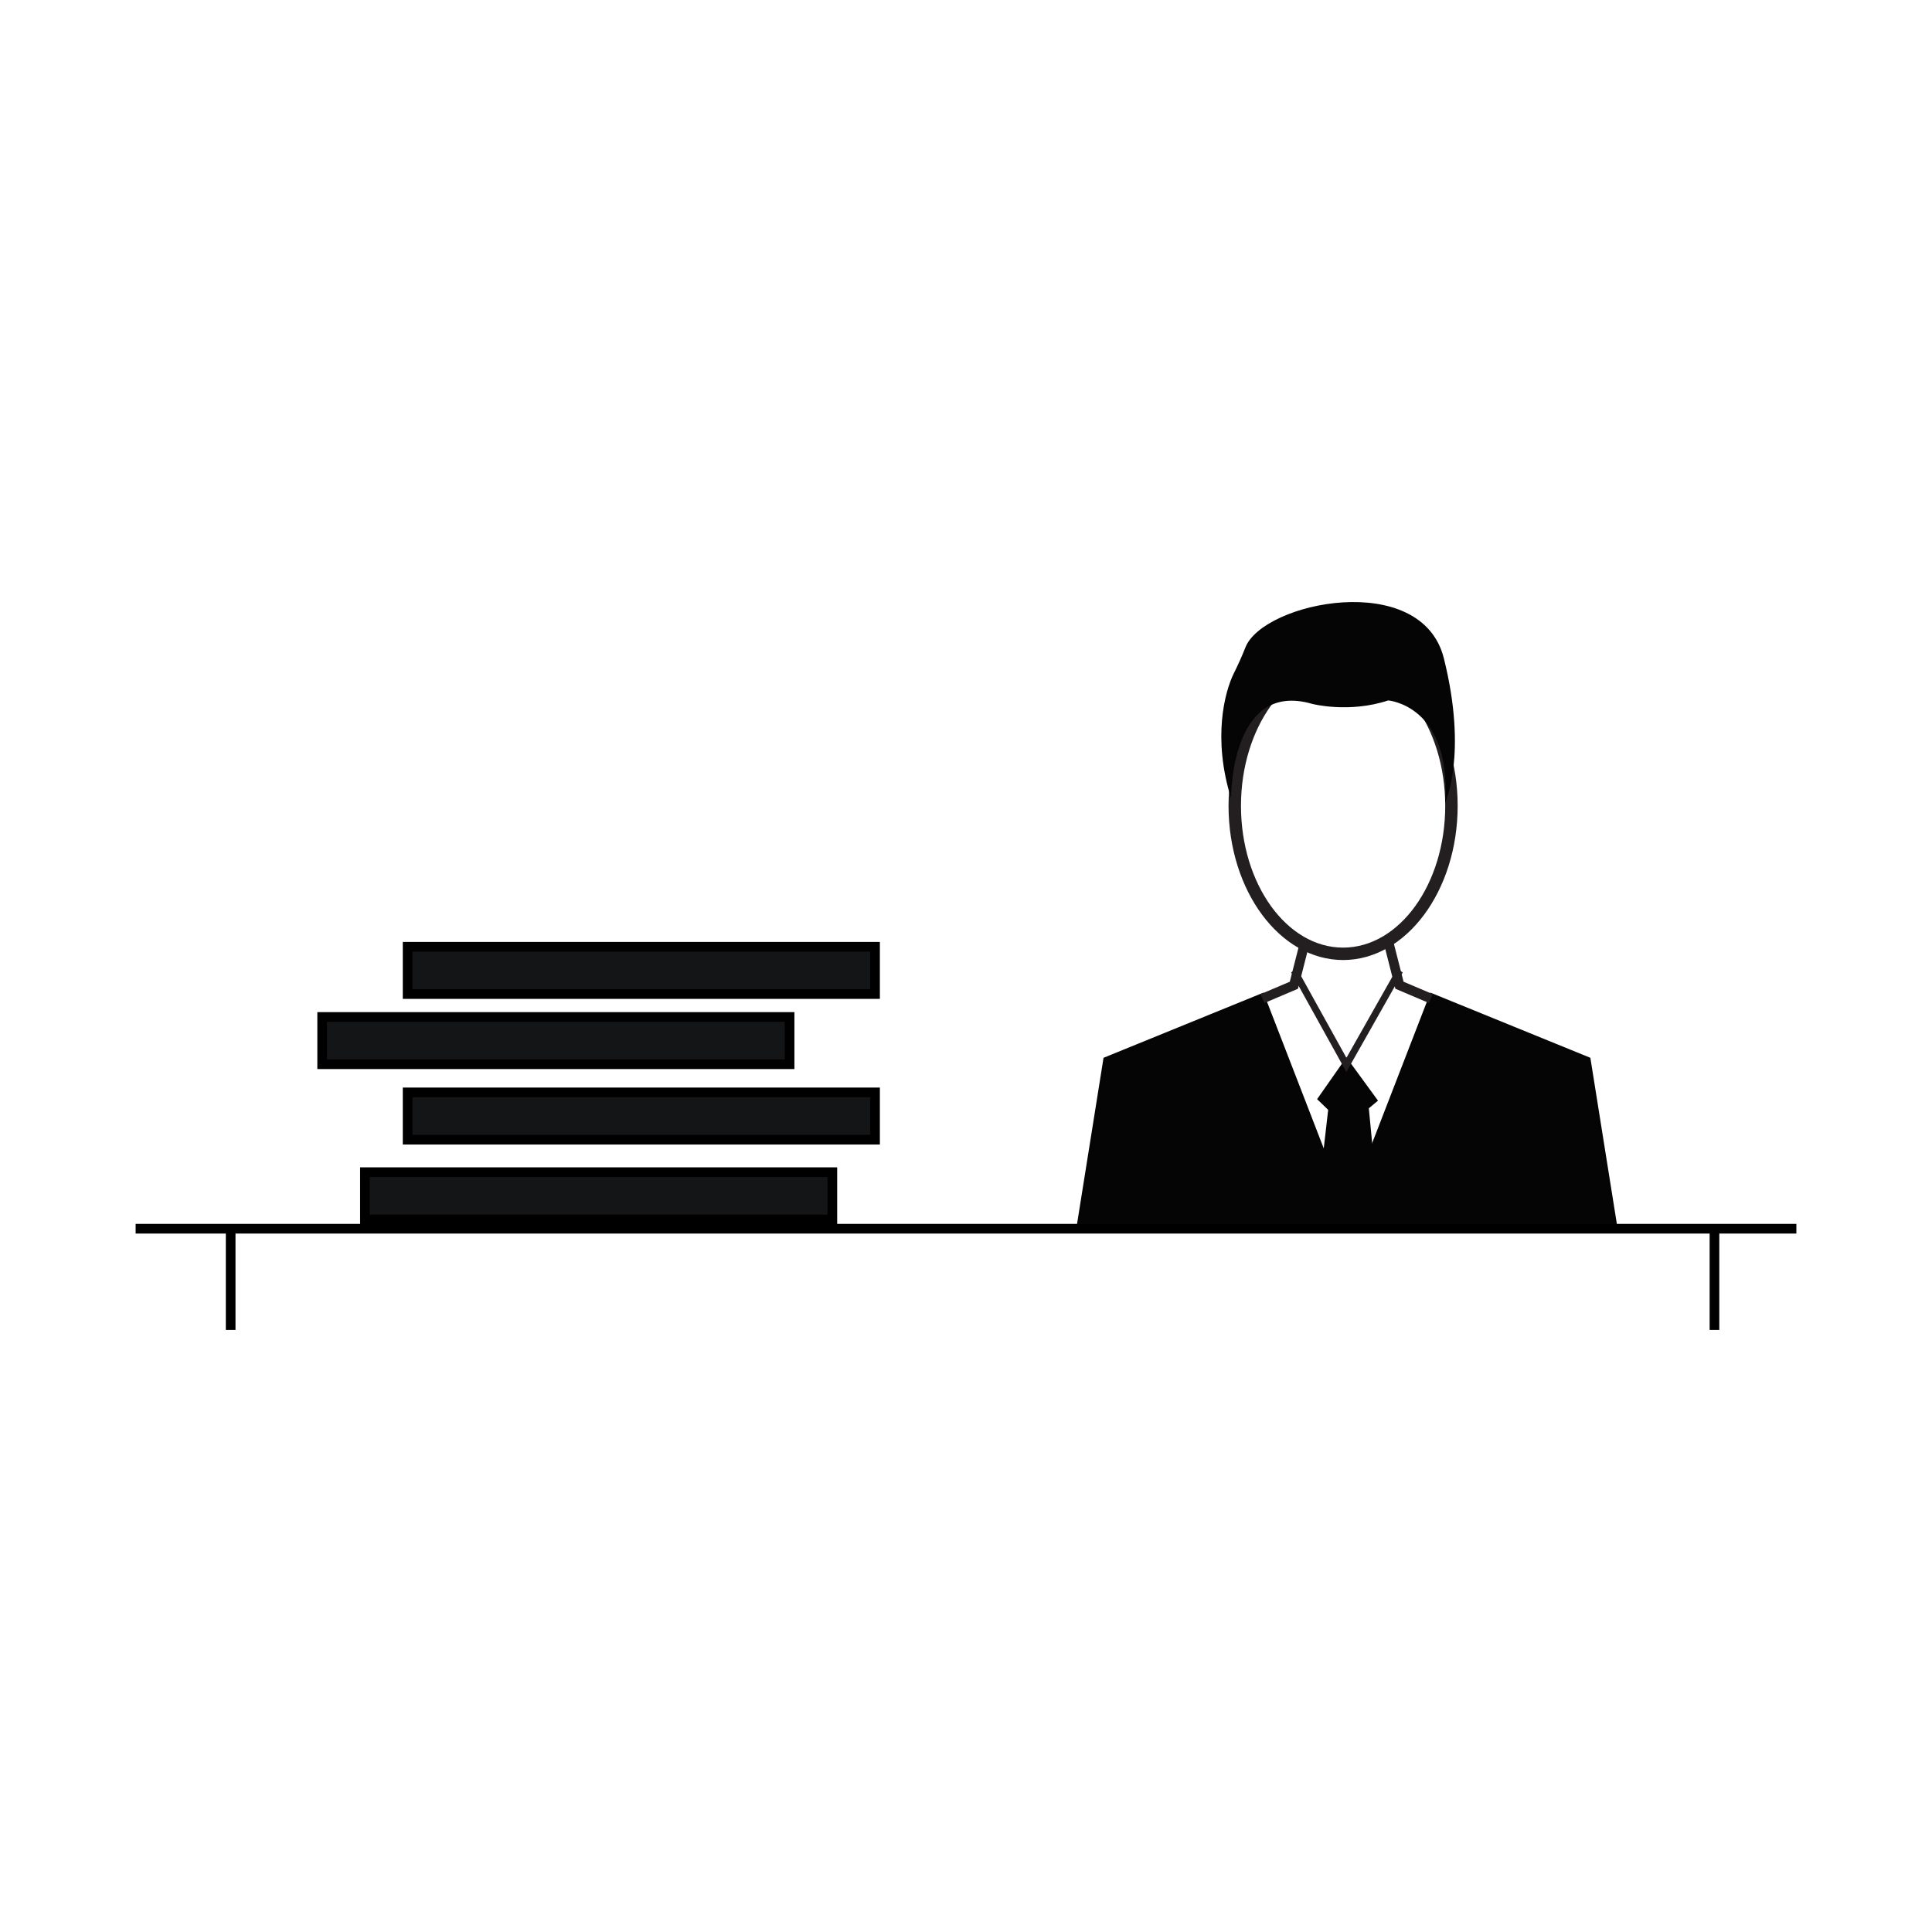 <?xml version="1.0" encoding="utf-8"?>
<!-- Generator: Adobe Illustrator 24.1.0, SVG Export Plug-In . SVG Version: 6.00 Build 0)  -->
<svg version="1.1" id="Layer_1" xmlns="http://www.w3.org/2000/svg" xmlns:xlink="http://www.w3.org/1999/xlink" x="0px" y="0px"
	 viewBox="0 0 640 640" style="enable-background:new 0 0 640 640;" xml:space="preserve">
<style type="text/css">
	.st0{fill:#141516;}
	.st1{fill:#231F20;}
	.st2{fill:#050505;}
	.st3{fill:#231F20;stroke:#000000;stroke-miterlimit:10;}
	.st4{fill:none;stroke:#000000;stroke-width:12;stroke-miterlimit:10;}
</style>
<g>
	<g>
		<path class="st1" d="M444.92,318.02c-20.92,0-37.95-22.91-37.95-51.08c0-28.16,17.02-51.08,37.95-51.08
			c20.92,0,37.95,22.91,37.95,51.08C482.86,295.11,465.84,318.02,444.92,318.02z M444.92,219.99c-18.65,0-33.83,21.07-33.83,46.96
			c0,25.89,15.18,46.96,33.83,46.96c18.66,0,33.83-21.07,33.83-46.96C478.75,241.05,463.57,219.99,444.92,219.99z"/>
	</g>
	<g>
		<polygon class="st2" points="535.86,407.03 356.53,407.03 365.56,350.41 401.02,335.96 418.54,328.82 446.19,400.26 
			473.84,328.82 491.37,335.96 526.83,350.41 		"/>
	</g>
	<g>
		<polygon class="st1" points="418.85,332.26 417.6,329.31 427.26,325.21 430.84,311.18 433.94,311.97 429.97,327.54 		"/>
	</g>
	<g>
		<polygon class="st1" points="473.36,332.26 462.24,327.54 458.27,311.97 461.37,311.18 464.95,325.21 474.61,329.31 		"/>
	</g>
	<g>
		<polygon class="st2" points="456.8,402.19 436.01,402.19 436.4,398.82 438.03,384.58 438.99,376.24 439.97,367.65 436.31,364.11 
			446.01,350.25 456.48,364.6 453.44,367.14 454.17,374.73 455,383.4 456.48,398.82 		"/>
	</g>
	<g>
		<polygon class="st1" points="446,355.1 427.7,322.1 429.7,320.99 446.02,350.42 462.69,320.98 464.68,322.1 		"/>
	</g>
	<g>
		<path class="st2" d="M407.81,264.47c0,0-0.34-39.25,26.9-31.29c0,0,12.16,3.15,25.15-1.15c0,0,20.96,1.57,18.86,33.85
			c0,0,7.55-15.93-0.42-47.79c-7.39-29.55-59.86-18.71-65.75-3.6c-1.14,2.91-2.44,5.76-3.83,8.56
			C405.69,229.19,401.61,244.53,407.81,264.47z"/>
	</g>
	<g>
		<g>
			<rect x="44.93" y="405.43" width="550.14" height="3.2"/>
		</g>
		<g>
			<rect x="74.81" y="407.03" width="3.2" height="33.52"/>
		</g>
		<g>
			<rect x="566.34" y="407.03" width="3.2" height="33.52"/>
		</g>
		<g>
			<rect x="120.89" y="388.3" class="st0" width="154.84" height="15.66"/>
			<path d="M277.34,405.56H119.29V386.7h158.04V405.56z M122.49,402.36h151.64V389.9H122.49V402.36z"/>
		</g>
		<g>
			<rect x="135.03" y="361.87" class="st0" width="154.84" height="15.66"/>
			<path d="M291.48,379.13H133.43v-18.86h158.04V379.13z M136.63,375.93h151.64v-12.46H136.63V375.93z"/>
		</g>
		<g>
			<rect x="106.72" y="336.88" class="st0" width="154.84" height="15.66"/>
			<path d="M263.16,354.14H105.12v-18.86h158.04V354.14z M108.32,350.94h151.64v-12.46H108.32V350.94z"/>
		</g>
		<g>
			<rect x="135.03" y="313.63" class="st0" width="154.84" height="15.66"/>
			<path d="M291.48,330.89H133.43v-18.86h158.04V330.89z M136.63,327.69h151.64v-12.46H136.63V327.69z"/>
		</g>
	</g>
</g>
</svg>
